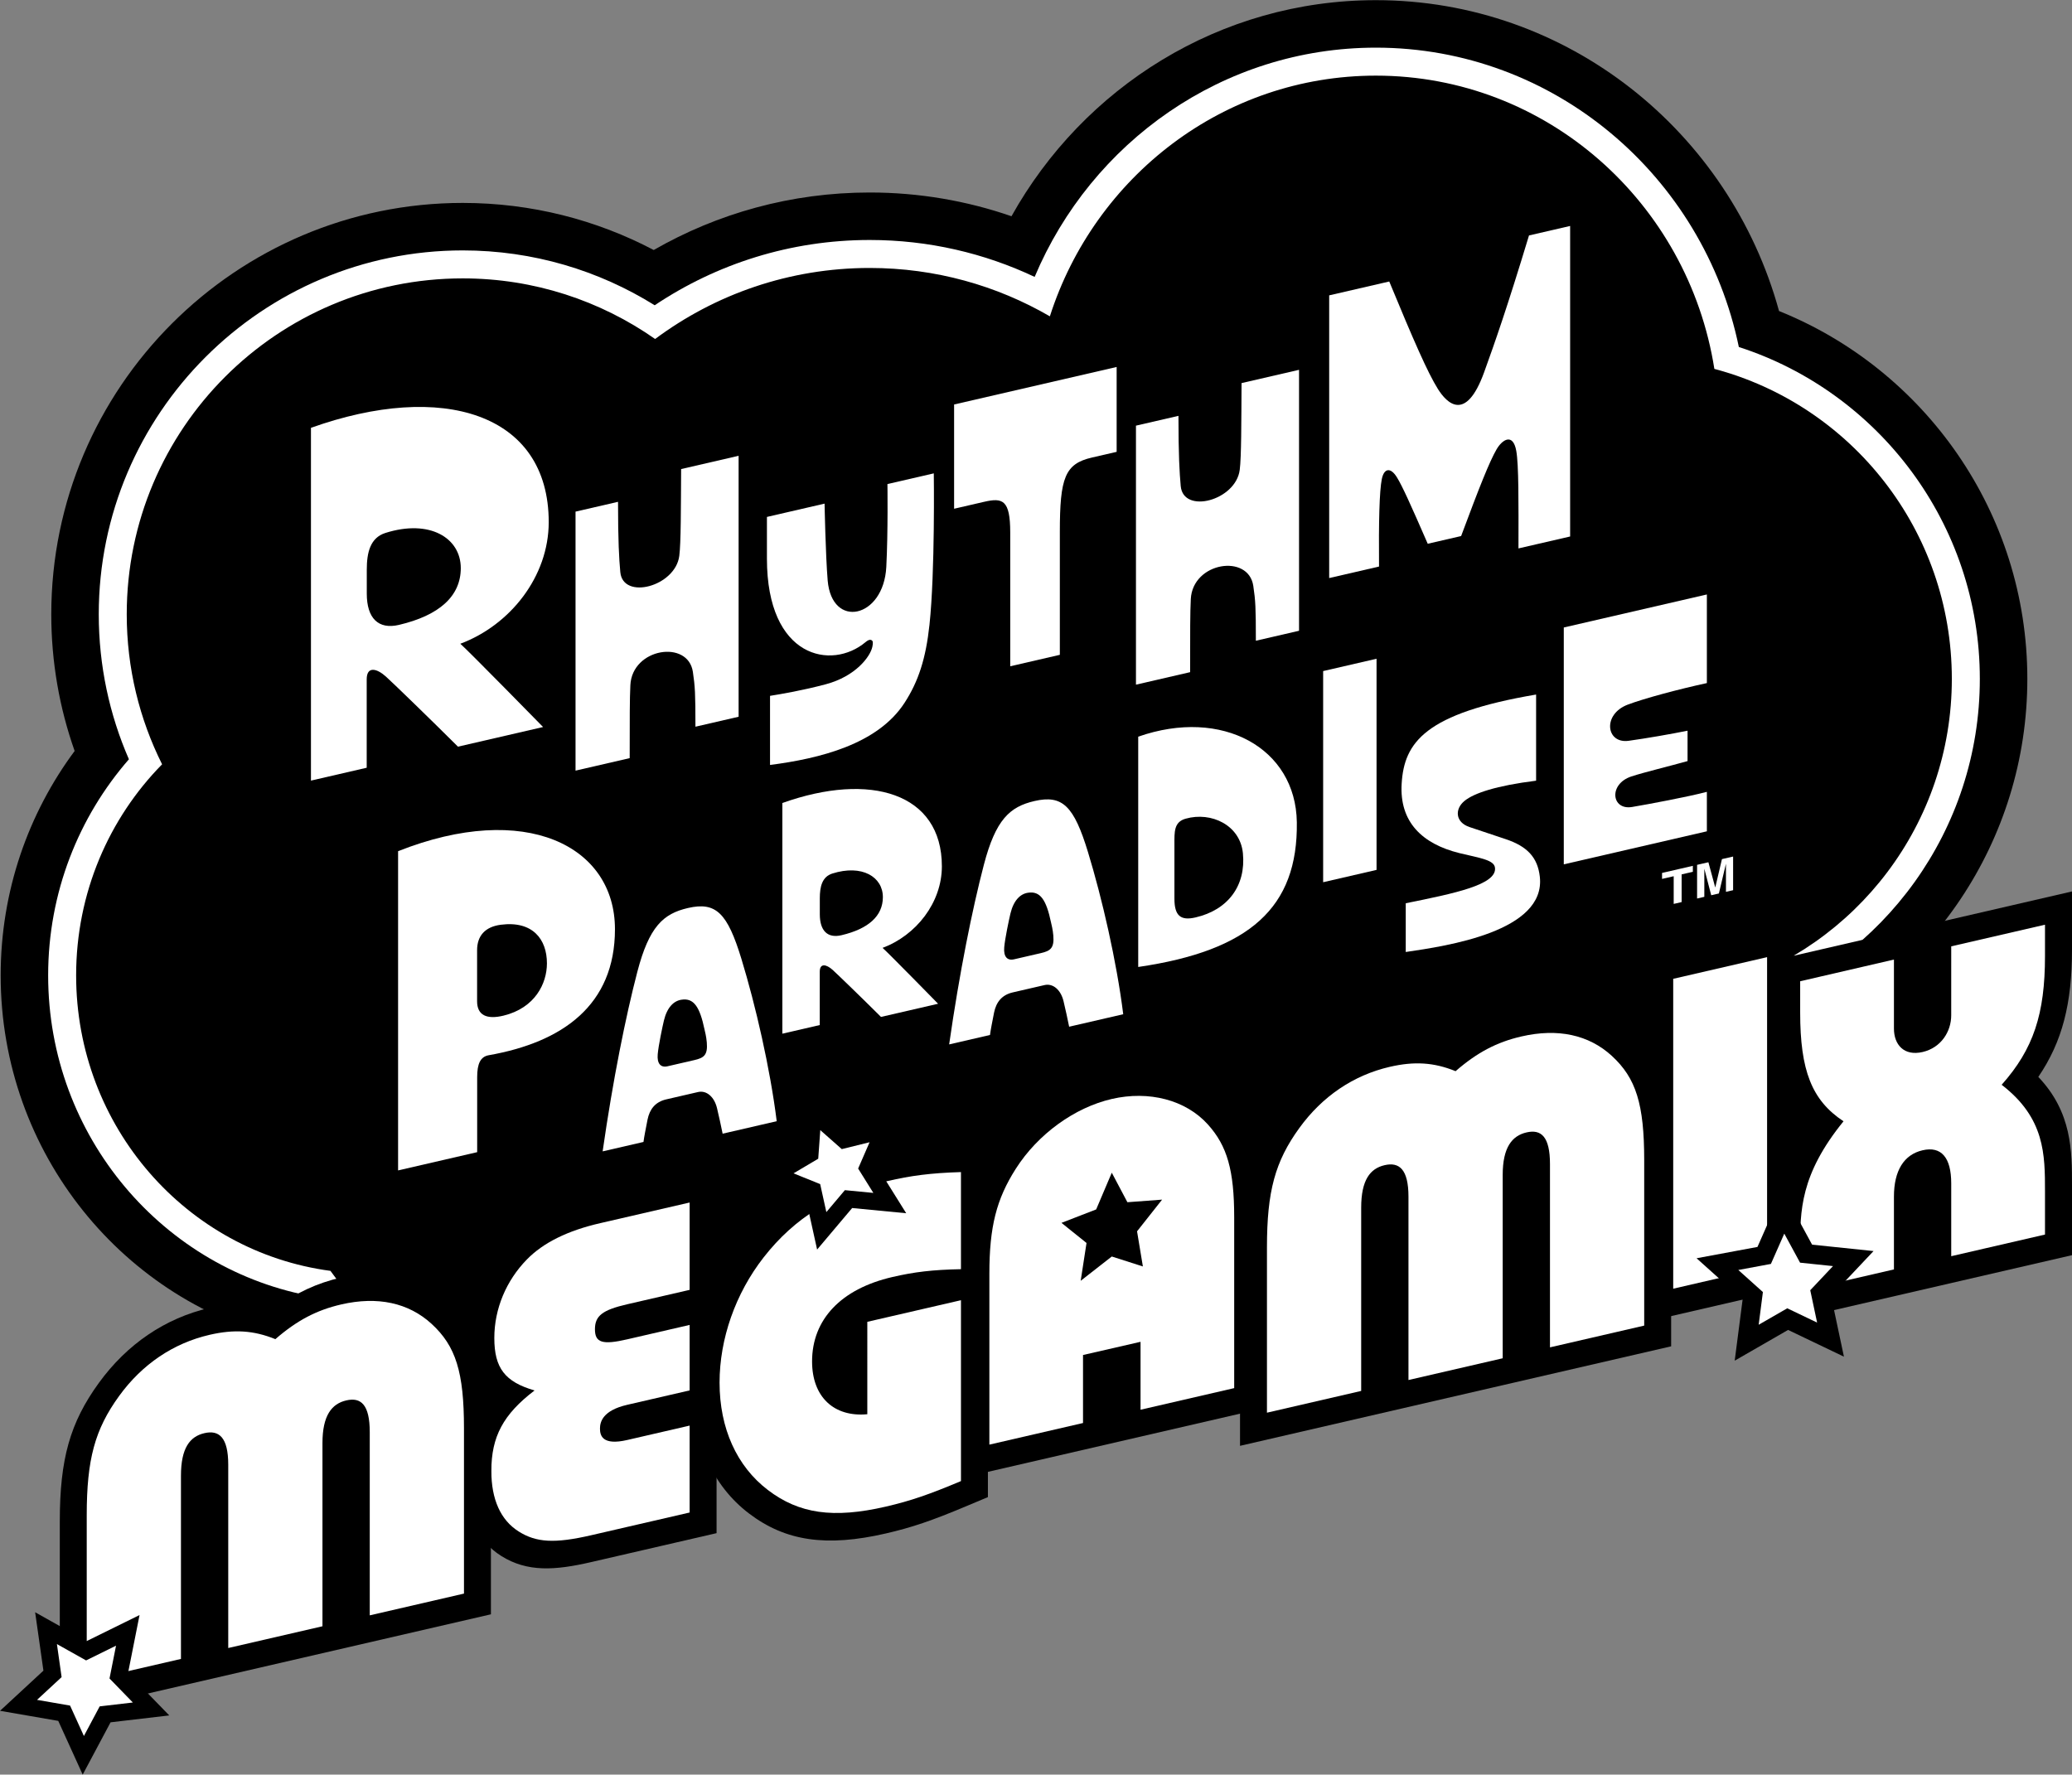 <?xml version="1.0" encoding="UTF-8" standalone="no"?>
<!-- Created with Inkscape (http://www.inkscape.org/) -->

<svg
   version="1.1"
   id="svg1"
   width="666.667"
   height="571.084"
   viewBox="0 0 666.667 571.084"
   sodipodi:docname="Rhythm Paradise Megamix Logo (Print).ai"
   xmlns:inkscape="http://www.inkscape.org/namespaces/inkscape"
   xmlns:sodipodi="http://sodipodi.sourceforge.net/DTD/sodipodi-0.dtd"
   xmlns="http://www.w3.org/2000/svg"
   xmlns:svg="http://www.w3.org/2000/svg">
  <rect x="0" y="0" width="666.667" height="571.084" fill="#808080" stroke="none"/>
  <defs
     id="defs1">
    <clipPath
       clipPathUnits="userSpaceOnUse"
       id="clipPath2">
      <path
         d="M 0,428.313 H 500 V 0 H 0 Z"
         transform="translate(-489.222,-264.465)"
         id="path2" />
    </clipPath>
    <clipPath
       clipPathUnits="userSpaceOnUse"
       id="clipPath4">
      <path
         d="M 0,428.313 H 500 V 0 H 0 Z"
         transform="translate(-477.758,-264.465)"
         id="path4" />
    </clipPath>
    <clipPath
       clipPathUnits="userSpaceOnUse"
       id="clipPath6">
      <path
         d="M 0,428.313 H 500 V 0 H 0 Z"
         transform="translate(-471.002,-264.465)"
         id="path6" />
    </clipPath>
    <clipPath
       clipPathUnits="userSpaceOnUse"
       id="clipPath8">
      <path
         d="M 0,428.313 H 500 V 0 H 0 Z"
         transform="translate(-500,-213.161)"
         id="path8" />
    </clipPath>
    <clipPath
       clipPathUnits="userSpaceOnUse"
       id="clipPath10">
      <path
         d="M 0,428.313 H 500 V 0 H 0 Z"
         transform="translate(-434.404,-116.711)"
         id="path10" />
    </clipPath>
    <clipPath
       clipPathUnits="userSpaceOnUse"
       id="clipPath12">
      <path
         d="M 0,428.313 H 500 V 0 H 0 Z"
         transform="translate(-397.265,-197.074)"
         id="path12" />
    </clipPath>
    <clipPath
       clipPathUnits="userSpaceOnUse"
       id="clipPath14">
      <path
         d="M 0,428.313 H 500 V 0 H 0 Z"
         transform="translate(-403.767,-192.073)"
         id="path14" />
    </clipPath>
    <clipPath
       clipPathUnits="userSpaceOnUse"
       id="clipPath16">
      <path
         d="M 0,428.313 H 500 V 0 H 0 Z"
         transform="translate(-393.864,-178.87)"
         id="path16" />
    </clipPath>
    <clipPath
       clipPathUnits="userSpaceOnUse"
       id="clipPath18">
      <path
         d="M 0,428.313 H 500 V 0 H 0 Z"
         transform="translate(-388.958,-173.471)"
         id="path18" />
    </clipPath>
    <clipPath
       clipPathUnits="userSpaceOnUse"
       id="clipPath20">
      <path
         d="M 0,428.313 H 500 V 0 H 0 Z"
         transform="translate(-296.687,-162.028)"
         id="path20" />
    </clipPath>
    <clipPath
       clipPathUnits="userSpaceOnUse"
       id="clipPath22">
      <path
         d="M 0,428.313 H 500 V 0 H 0 Z"
         transform="translate(-275.791,-122.654)"
         id="path22" />
    </clipPath>
    <clipPath
       clipPathUnits="userSpaceOnUse"
       id="clipPath24">
      <path
         d="M 0,428.313 H 500 V 0 H 0 Z"
         transform="translate(-233.172,-152.118)"
         id="path24" />
    </clipPath>
    <clipPath
       clipPathUnits="userSpaceOnUse"
       id="clipPath26">
      <path
         d="M 0,428.313 H 500 V 0 H 0 Z"
         transform="translate(-231.893,-70.849)"
         id="path26" />
    </clipPath>
    <clipPath
       clipPathUnits="userSpaceOnUse"
       id="clipPath28">
      <path
         d="M 0,428.313 H 500 V 0 H 0 Z"
         transform="translate(-144.967,-139.652)"
         id="path28" />
    </clipPath>
    <clipPath
       clipPathUnits="userSpaceOnUse"
       id="clipPath30">
      <path
         d="M 0,428.313 H 500 V 0 H 0 Z"
         transform="translate(-142.658,-57.78)"
         id="path30" />
    </clipPath>
    <clipPath
       clipPathUnits="userSpaceOnUse"
       id="clipPath32">
      <path
         d="M 0,428.313 H 500 V 0 H 0 Z"
         transform="translate(-109.059,-114.191)"
         id="path32" />
    </clipPath>
    <clipPath
       clipPathUnits="userSpaceOnUse"
       id="clipPath34">
      <path
         d="M 0,428.313 H 500 V 0 H 0 Z"
         transform="translate(-104.154,-108.791)"
         id="path34" />
    </clipPath>
    <clipPath
       clipPathUnits="userSpaceOnUse"
       id="clipPath36">
      <path
         d="M 0,428.313 H 500 V 0 H 0 Z"
         transform="translate(-452.111,-126.368)"
         id="path36" />
    </clipPath>
    <clipPath
       clipPathUnits="userSpaceOnUse"
       id="clipPath38">
      <path
         d="M 0,428.313 H 500 V 0 H 0 Z"
         transform="translate(-442.326,-122.737)"
         id="path38" />
    </clipPath>
    <clipPath
       clipPathUnits="userSpaceOnUse"
       id="clipPath40">
      <path
         d="M 0,428.313 H 500 V 0 H 0 Z"
         transform="translate(-211.728,-146.626)"
         id="path40" />
    </clipPath>
    <clipPath
       clipPathUnits="userSpaceOnUse"
       id="clipPath42">
      <path
         d="M 0,428.313 H 500 V 0 H 0 Z"
         transform="translate(-207.08,-146.281)"
         id="path42" />
    </clipPath>
    <clipPath
       clipPathUnits="userSpaceOnUse"
       id="clipPath44">
      <path
         d="M 0,428.313 H 500 V 0 H 0 Z"
         transform="translate(-30.897,-24.528)"
         id="path44" />
    </clipPath>
    <clipPath
       clipPathUnits="userSpaceOnUse"
       id="clipPath46">
      <path
         d="M 0,428.313 H 500 V 0 H 0 Z"
         transform="translate(-26.428,-23.206)"
         id="path46" />
    </clipPath>
    <clipPath
       clipPathUnits="userSpaceOnUse"
       id="clipPath48">
      <path
         d="M 0,428.313 H 500 V 0 H 0 Z"
         transform="translate(-416.495,-213.065)"
         id="path48" />
    </clipPath>
    <clipPath
       clipPathUnits="userSpaceOnUse"
       id="clipPath50">
      <path
         d="M 0,428.313 H 500 V 0 H 0 Z"
         transform="translate(-392.826,-258.261)"
         id="path50" />
    </clipPath>
    <clipPath
       clipPathUnits="userSpaceOnUse"
       id="clipPath52">
      <path
         d="M 0,428.313 H 500 V 0 H 0 Z"
         transform="translate(-360.763,-218.861)"
         id="path52" />
    </clipPath>
    <clipPath
       clipPathUnits="userSpaceOnUse"
       id="clipPath54">
      <path
         d="M 0,428.313 H 500 V 0 H 0 Z"
         transform="translate(-319.292,-215.388)"
         id="path54" />
    </clipPath>
    <clipPath
       clipPathUnits="userSpaceOnUse"
       id="clipPath56">
      <path
         d="M 0,428.313 H 500 V 0 H 0 Z"
         transform="translate(-288.486,-206.886)"
         id="path56" />
    </clipPath>
    <clipPath
       clipPathUnits="userSpaceOnUse"
       id="clipPath58">
      <path
         d="M 0,428.313 H 500 V 0 H 0 Z"
         transform="translate(-251.18,-198.278)"
         id="path58" />
    </clipPath>
    <clipPath
       clipPathUnits="userSpaceOnUse"
       id="clipPath60">
      <path
         d="M 0,428.313 H 500 V 0 H 0 Z"
         transform="translate(-203.042,-202.594)"
         id="path60" />
    </clipPath>
    <clipPath
       clipPathUnits="userSpaceOnUse"
       id="clipPath62">
      <path
         d="M 0,428.313 H 500 V 0 H 0 Z"
         transform="translate(-167.562,-172.459)"
         id="path62" />
    </clipPath>
    <clipPath
       clipPathUnits="userSpaceOnUse"
       id="clipPath64">
      <path
         d="M 0,428.313 H 500 V 0 H 0 Z"
         transform="translate(-121.526,-183.193)"
         id="path64" />
    </clipPath>
    <clipPath
       clipPathUnits="userSpaceOnUse"
       id="clipPath66">
      <path
         d="M 0,428.313 H 500 V 0 H 0 Z"
         transform="translate(-368.967,-371.486)"
         id="path66" />
    </clipPath>
    <clipPath
       clipPathUnits="userSpaceOnUse"
       id="clipPath68">
      <path
         d="M 0,428.313 H 500 V 0 H 0 Z"
         transform="translate(-299.602,-335.852)"
         id="path68" />
    </clipPath>
    <clipPath
       clipPathUnits="userSpaceOnUse"
       id="clipPath70">
      <path
         d="M 0,428.313 H 500 V 0 H 0 Z"
         transform="translate(-230.237,-330.688)"
         id="path70" />
    </clipPath>
    <clipPath
       clipPathUnits="userSpaceOnUse"
       id="clipPath72">
      <path
         d="M 0,428.313 H 500 V 0 H 0 Z"
         transform="translate(-225.337,-314.066)"
         id="path72" />
    </clipPath>
    <clipPath
       clipPathUnits="userSpaceOnUse"
       id="clipPath74">
      <path
         d="M 0,428.313 H 500 V 0 H 0 Z"
         transform="translate(-164.363,-315.102)"
         id="path74" />
    </clipPath>
    <clipPath
       clipPathUnits="userSpaceOnUse"
       id="clipPath76">
      <path
         d="M 0,428.313 H 500 V 0 H 0 Z"
         transform="translate(-96.278,-277.495)"
         id="path76" />
    </clipPath>
  </defs>
  <sodipodi:namedview
     id="namedview1"
     pagecolor="#ffffff"
     bordercolor="#000000"
     borderopacity="0.25"
     inkscape:showpageshadow="2"
     inkscape:pageopacity="0.0"
     inkscape:pagecheckerboard="0"
     inkscape:deskcolor="#d1d1d1">
    <inkscape:page
       x="0"
       y="0"
       inkscape:label="1"
       id="page1"
       width="666.667"
       height="571.084"
       margin="4.069e-05 0 0"
       bleed="0" />
  </sodipodi:namedview>
  <g
     id="layer-MC0"
     inkscape:groupmode="layer"
     inkscape:label="Layer 1">
    <path
       id="path1"
       d="m 0,0 c 0,40.208 -24.849,74.696 -59.934,88.802 -11.846,43.229 -50.983,75.047 -97.31,75.047 -37.68,0 -70.601,-21.05 -87.954,-52.164 -10.732,3.711 -22.245,5.732 -34.223,5.732 -18.96,0 -36.762,-5.053 -52.132,-13.883 -13.785,7.254 -29.468,11.368 -46.097,11.368 -54.765,0 -99.319,-44.554 -99.319,-99.319 0,-11.561 1.992,-22.663 5.64,-32.991 -11.203,-15.093 -17.855,-33.858 -17.855,-54.173 0,-43.041 29.849,-79.129 69.628,-88.056 18.044,-21.137 46.142,-34.75 77.649,-34.75 21.313,0 41.066,6.23 57.203,16.804 12.124,-5.122 25.571,-7.974 39.718,-7.974 23.757,0 45.536,8.048 62.396,21.373 7.134,-1.508 14.528,-2.308 22.105,-2.308 49.155,0 90.646,33.408 102.982,78.708 C -23.707,-73.086 0,-39.273 0,0"
       style="fill:#000000;fill-opacity:1;fill-rule:nonzero;stroke:none"
       transform="matrix(1.333,0,0,-1.333,652.296,218.464)"
       clip-path="url(#clipPath2)" />
    <path
       id="path3"
       d="m 0,0 c 0,37.436 -24.464,69.226 -58.168,80.117 -8.52,41.221 -44.564,72.268 -87.612,72.268 -36.921,0 -68.69,-22.838 -82.362,-55.344 -12.087,5.711 -25.584,8.913 -39.815,8.913 -19.185,0 -37.036,-5.811 -51.897,-15.76 -13.459,8.389 -29.338,13.244 -46.333,13.244 -48.443,0 -87.854,-39.411 -87.854,-87.855 0,-12.432 2.601,-24.266 7.279,-34.995 -12.116,-13.9 -19.494,-32.17 -19.494,-52.169 0,-38.919 27.902,-71.313 64.413,-77.595 15.747,-20.385 41.878,-33.747 71.4,-33.747 21.32,0 40.871,6.971 56.022,18.521 12.15,-6.173 26.088,-9.691 40.899,-9.691 23.1,0 44.071,8.558 59.448,22.415 7.986,-2.18 16.385,-3.35 25.053,-3.35 45.831,0 84.203,32.536 93.238,75.724 C -23.316,-67.71 0,-36.546 0,0"
       style="fill:#ffffff;fill-opacity:1;fill-rule:nonzero;stroke:none"
       transform="matrix(1.333,0,0,-1.333,637.011,218.464)"
       clip-path="url(#clipPath4)" />
    <path
       id="path5"
       d="m 0,0 c 0,35.904 -24.329,66.088 -57.318,74.831 -6.328,40.133 -40.494,70.798 -81.706,70.798 -36.745,0 -67.878,-24.379 -78.686,-58.107 -12.788,7.423 -27.643,11.676 -43.491,11.676 -19.411,0 -37.332,-6.377 -51.789,-17.147 -13.156,9.21 -29.161,14.631 -46.441,14.631 -44.789,0 -81.098,-36.309 -81.098,-81.099 0,-13.016 3.084,-25.306 8.534,-36.208 -12.817,-13.027 -20.749,-31.046 -20.749,-50.956 0,-36.563 26.754,-66.735 61.388,-71.333 14.264,-19.99 39.23,-33.253 67.669,-33.253 21.437,0 40.895,7.543 55.295,19.814 12.071,-6.952 26.332,-10.984 41.625,-10.984 22.801,0 43.324,8.941 57.674,23.21 8.462,-2.689 17.475,-4.145 26.827,-4.145 43.981,0 80.462,32.084 87.331,74.121 C -23.165,-64.613 0,-35.033 0,0"
       style="fill:#000000;fill-opacity:1;fill-rule:nonzero;stroke:none"
       transform="matrix(1.333,0,0,-1.333,628.003,218.464)"
       clip-path="url(#clipPath6)" />
    <path
       id="path7"
       d="m 0,0 -72.099,-16.66 v -87.792 L 0,-87.808 v 16.835 c 0,8.344 -0.001,17.658 -8.132,26.199 C -2.35,-36.292 0,-27.088 0,-14.032 Z"
       style="fill:#000000;fill-opacity:1;fill-rule:nonzero;stroke:none"
       transform="matrix(1.333,0,0,-1.333,666.667,286.87)"
       clip-path="url(#clipPath8)" />
    <path
       id="path9"
       d="M 0,0 V 10.329 C -0.027,19.3 -0.015,28.094 10.461,40.987 2.788,46.063 0,53.251 0,67.272 v 7.519 l 22.634,5.237 V 63.369 c 0,-3.874 2.41,-6.701 6.912,-5.661 4.503,1.039 6.913,4.98 6.913,8.854 l 0.003,16.659 22.633,5.225 v -7.53 C 59.095,66.895 56.308,58.419 48.634,49.8 59.096,41.754 59.095,32.949 59.095,23.973 V 13.643 L 36.462,8.418 v 17.576 c 0,6.268 -2.413,9.035 -6.916,7.995 -4.502,-1.039 -6.912,-4.92 -6.912,-11.187 V 5.226 Z"
       style="fill:#ffffff;fill-opacity:1;fill-rule:nonzero;stroke:none"
       transform="matrix(1.333,0,0,-1.333,579.205,415.469)"
       clip-path="url(#clipPath10)" />
    <path
       id="path11"
       d="m 0,0 v -87.812 l 35.664,8.234 V 8.233 Z"
       style="fill:#000000;fill-opacity:1;fill-rule:nonzero;stroke:none"
       transform="matrix(1.333,0,0,-1.333,529.687,308.319)"
       clip-path="url(#clipPath12)" />
    <path
       id="path13"
       d="M 0,0 22.66,5.231 V -69.576 L 0,-74.808 Z"
       style="fill:#ffffff;fill-opacity:1;fill-rule:nonzero;stroke:none"
       transform="matrix(1.333,0,0,-1.333,538.356,314.987)"
       clip-path="url(#clipPath14)" />
    <path
       id="path15"
       d="M 0,0 C -6.81,6.257 -16.057,8.261 -26.738,5.795 -32.57,4.448 -37.607,2.12 -42.623,-1.597 c -5.015,1.402 -10.052,1.404 -15.884,0.057 -10.682,-2.466 -19.929,-8.739 -26.739,-18.141 -6.945,-9.589 -9.407,-18.34 -9.407,-33.438 V -99.537 L 9.408,-75.513 v 46.418 C 9.408,-13.995 6.946,-6.381 0,0"
       style="fill:#000000;fill-opacity:1;fill-rule:nonzero;stroke:none"
       transform="matrix(1.333,0,0,-1.333,525.151,332.59)"
       clip-path="url(#clipPath16)" />
    <path
       id="path17"
       d="m 0,0 c -5.556,5.104 -13.053,6.72 -21.833,4.692 -5.896,-1.361 -10.641,-3.825 -15.885,-8.381 -5.244,2.134 -9.96,2.415 -15.884,1.047 -8.753,-2.021 -16.277,-7.104 -21.833,-14.774 -5.843,-8.066 -7.811,-15.256 -7.811,-28.803 v -39.916 l 22.743,5.251 v 44.238 c 0,6.667 2.149,9.457 5.659,10.266 3.51,0.811 5.755,-0.964 5.755,-7.631 v -44.238 l 22.743,5.251 v 44.238 c 0,6.666 2.245,9.478 5.755,10.288 3.51,0.811 5.658,-0.986 5.658,-7.653 v -44.238 l 22.744,5.251 v 39.915 C 7.811,-11.649 5.843,-5.369 0,0"
       style="fill:#ffffff;fill-opacity:1;fill-rule:nonzero;stroke:none"
       transform="matrix(1.333,0,0,-1.333,518.611,339.789)"
       clip-path="url(#clipPath18)" />
    <path
       id="path19"
       d="M 0,0 C -6.499,7.207 -17.382,10.104 -28.401,7.56 -39.407,5.019 -50.283,-2.9 -56.783,-13.108 c -5.59,-8.777 -7.668,-16.787 -7.668,-29.556 v -47.728 l 72.098,16.646 v 47.727 C 7.647,-13.234 5.574,-6.182 0,0"
       style="fill:#000000;fill-opacity:1;fill-rule:nonzero;stroke:none"
       transform="matrix(1.333,0,0,-1.333,395.583,355.047)"
       clip-path="url(#clipPath20)" />
    <path
       id="path21"
       d="m 0,0 -7.506,2.4 -7.506,-5.865 1.408,9.131 -6.046,4.855 8.375,3.244 3.769,8.867 3.769,-7.127 8.376,0.624 -6.046,-7.648 z m 15.685,34.282 c -5.347,5.929 -14.221,8.221 -23.191,6.151 -8.971,-2.072 -17.831,-8.469 -23.172,-16.854 -4.68,-7.35 -6.375,-14.021 -6.375,-25.368 v -41.226 l 22.605,5.219 v 16.417 l 13.884,3.185 v -16.397 l 22.605,5.219 v 41.226 c 0,11.346 -1.684,17.247 -6.356,22.428"
       style="fill:#ffffff;fill-opacity:1;fill-rule:nonzero;stroke:none"
       transform="matrix(1.333,0,0,-1.333,367.722,407.546)"
       clip-path="url(#clipPath22)" />
    <path
       id="path23"
       d="m 0,0 c -7.464,-0.228 -12.628,-0.862 -19.054,-2.346 -14.574,-3.365 -25.874,-10.395 -34.544,-21.496 -7.912,-10.128 -12.449,-22.941 -12.449,-35.154 0,-12.724 4.818,-23.407 13.566,-30.082 8.807,-6.72 18.696,-8.171 33.068,-4.854 6.285,1.452 10.985,3.043 19.342,6.553 l 5.294,2.224 V 0.158 Z"
       style="fill:#000000;fill-opacity:1;fill-rule:nonzero;stroke:none"
       transform="matrix(1.333,0,0,-1.333,310.896,368.261)"
       clip-path="url(#clipPath24)" />
    <path
       id="path25"
       d="m 0,0 c -7.563,-3.177 -12.052,-4.757 -18.134,-6.161 -12.705,-2.933 -20.949,-1.73 -28.485,4.021 -7.506,5.728 -11.648,14.899 -11.648,25.914 0,10.543 3.815,21.498 10.655,30.254 7.458,9.548 16.943,15.415 29.837,18.392 5.657,1.307 10.405,1.955 17.775,2.178 v -23.44 c -6.928,-0.14 -11.251,-0.669 -16.561,-1.895 -12.365,-2.855 -19.376,-10.221 -19.376,-20.375 0,-8.535 5.244,-13.496 13.332,-12.748 V 38.448 L 0,43.667 Z"
       style="fill:#ffffff;fill-opacity:1;fill-rule:nonzero;stroke:none"
       transform="matrix(1.333,0,0,-1.333,309.191,476.619)"
       clip-path="url(#clipPath26)" />
    <path
       id="path27"
       d="m 0,0 c -9.516,-2.146 -16.657,-5.806 -21.857,-11.124 -6.566,-6.714 -10.333,-15.691 -10.333,-24.63 0,-6.252 1.651,-10.665 5.319,-13.728 -4.127,-5.339 -6.036,-11.271 -6.036,-18.373 0,-8.804 3.074,-15.387 8.891,-19.038 6.3,-3.952 12.976,-3.497 21.706,-1.481 l 30.267,6.987 V 6.455 Z"
       style="fill:#000000;fill-opacity:1;fill-rule:nonzero;stroke:none"
       transform="matrix(1.333,0,0,-1.333,193.29,384.882)"
       clip-path="url(#clipPath28)" />
    <path
       id="path29"
       d="m 0,0 c -8.86,-2.046 -13.257,-1.753 -17.472,0.892 -4.399,2.76 -6.624,7.781 -6.624,14.626 0,8.281 2.87,13.664 10.433,19.435 -7.149,2.068 -9.715,5.406 -9.715,12.665 0,7.067 2.884,13.87 7.866,18.965 3.93,4.02 9.799,6.959 17.803,8.783 l 21.474,4.957 V 59.236 L 8.694,55.758 C 2.732,54.381 0.911,52.985 0.911,49.729 c 0,-3.257 1.821,-3.812 7.783,-2.435 l 15.071,3.478 V 34.964 L 8.694,31.485 C 2.732,30.108 2.125,27.312 2.125,25.738 c 0,-1.683 0.607,-4.124 6.569,-2.748 l 15.071,3.48 V 5.486 Z"
       style="fill:#ffffff;fill-opacity:1;fill-rule:nonzero;stroke:none"
       transform="matrix(1.333,0,0,-1.333,190.21,494.044)"
       clip-path="url(#clipPath30)" />
    <path
       id="path31"
       d="m 0,0 c -6.81,6.257 -16.056,8.261 -26.738,5.795 -5.834,-1.347 -10.87,-3.675 -15.885,-7.392 -5.014,1.402 -10.051,1.404 -15.884,0.057 -10.682,-2.466 -19.929,-8.739 -26.738,-18.141 -6.946,-9.588 -9.408,-18.339 -9.408,-33.438 V -99.536 L 9.408,-75.512 v 46.417 C 9.408,-13.995 6.946,-6.382 0,0"
       style="fill:#000000;fill-opacity:1;fill-rule:nonzero;stroke:none"
       transform="matrix(1.333,0,0,-1.333,145.412,418.83)"
       clip-path="url(#clipPath32)" />
    <path
       id="path33"
       d="m 0,0 c -5.556,5.104 -13.053,6.72 -21.833,4.692 -5.895,-1.36 -10.64,-3.825 -15.884,-8.38 -5.244,2.133 -9.961,2.414 -15.885,1.046 -8.753,-2.021 -16.277,-7.103 -21.833,-14.773 -5.843,-8.067 -7.811,-15.257 -7.811,-28.804 v -39.915 l 22.744,5.25 v 44.238 c 0,6.667 2.148,9.457 5.658,10.267 3.51,0.81 5.755,-0.965 5.755,-7.632 v -44.238 l 22.743,5.251 v 44.238 c 0,6.667 2.246,9.479 5.755,10.288 3.51,0.811 5.659,-0.986 5.659,-7.653 v -44.238 l 22.743,5.251 v 39.916 C 7.811,-11.649 5.843,-5.368 0,0"
       style="fill:#ffffff;fill-opacity:1;fill-rule:nonzero;stroke:none"
       transform="matrix(1.333,0,0,-1.333,138.872,426.029)"
       clip-path="url(#clipPath34)" />
    <path
       id="path35"
       d="m 0,0 -14.832,1.545 -7.143,13.143 -6.044,-13.694 -14.699,-2.733 11.114,-9.976 -1.91,-14.748 12.886,7.423 13.48,-6.456 -3.101,14.629 z"
       style="fill:#000000;fill-opacity:1;fill-rule:nonzero;stroke:none"
       transform="matrix(1.333,0,0,-1.333,602.814,402.593)"
       clip-path="url(#clipPath36)" />
    <path
       id="path37"
       d="m 0,0 -7.949,0.828 -3.809,7.011 -3.229,-7.315 -7.867,-1.462 5.934,-5.328 -1.02,-7.893 6.9,3.974 7.203,-3.45 -1.655,7.812 z"
       style="fill:#ffffff;fill-opacity:1;fill-rule:nonzero;stroke:none"
       transform="matrix(1.333,0,0,-1.333,589.767,407.435)"
       clip-path="url(#clipPath38)" />
    <path
       id="path39"
       d="M 0,0 5.222,12.008 -7.486,8.87 l -9.816,8.669 -0.941,-13.061 -11.283,-6.687 12.152,-4.902 2.82,-12.794 8.461,10.028 13.044,-1.257 z"
       style="fill:#000000;fill-opacity:1;fill-rule:nonzero;stroke:none"
       transform="matrix(1.333,0,0,-1.333,282.305,375.582)"
       clip-path="url(#clipPath40)" />
    <path
       id="path41"
       d="m 0,0 2.76,6.349 -6.707,-1.657 -5.189,4.582 -0.497,-6.9 -5.962,-3.533 6.431,-2.595 1.491,-6.762 4.471,5.299 6.873,-0.662 z"
       style="fill:#ffffff;fill-opacity:1;fill-rule:nonzero;stroke:none"
       transform="matrix(1.333,0,0,-1.333,276.106,376.043)"
       clip-path="url(#clipPath42)" />
    <path
       id="path43"
       d="M 0,0 2.779,13.993 -10.002,7.7 l -12.42,6.966 1.999,-14.096 -10.474,-9.695 14.053,-2.432 5.899,-12.97 6.728,12.624 14.166,1.662 z"
       style="fill:#000000;fill-opacity:1;fill-rule:nonzero;stroke:none"
       transform="matrix(1.333,0,0,-1.333,41.196,538.38)"
       clip-path="url(#clipPath44)" />
    <path
       id="path45"
       d="m 0,0 1.573,7.922 -7.231,-3.561 -7.038,3.947 1.131,-7.977 -5.934,-5.492 7.977,-1.381 3.339,-7.342 3.809,7.15 8.005,0.937 z"
       style="fill:#ffffff;fill-opacity:1;fill-rule:nonzero;stroke:none"
       transform="matrix(1.333,0,0,-1.333,35.237,540.142)"
       clip-path="url(#clipPath46)" />
    <path
       id="path47"
       d="m 0,0 v 6.787 l -1.707,-7.182 -1.848,-0.426 -1.666,6.403 v -6.787 l -1.747,-0.403 v 8.125 l 2.73,0.629 1.645,-6.064 0.021,0.004 1.604,6.816 2.695,0.621 V 0.398 Z m -12.613,-2.912 v 6.684 l -2.81,-0.649 V 4.564 L -7.99,6.28 V 4.839 l -2.709,-0.625 v -6.685 z"
       style="fill:#ffffff;fill-opacity:1;fill-rule:nonzero;stroke:none"
       transform="matrix(1.333,0,0,-1.333,555.326,286.998)"
       clip-path="url(#clipPath48)" />
    <path
       id="path49"
       d="m 0,0 c 3.932,1.481 12.158,3.693 19.069,5.192 v 21.393 l -34.536,-7.973 v -57.178 l 34.536,7.973 v 9.526 c -4.534,-1.189 -13.931,-2.957 -18.045,-3.652 -5.009,-0.841 -5.722,5.54 -0.183,7.368 3.181,1.042 9.013,2.432 13.566,3.712 v 7.335 C 10.257,-7.146 4.645,-8.118 0.22,-8.739 -5.266,-9.525 -6.216,-2.34 0,0"
       style="fill:#ffffff;fill-opacity:1;fill-rule:nonzero;stroke:none"
       transform="matrix(1.333,0,0,-1.333,523.767,226.737)"
       clip-path="url(#clipPath50)" />
    <path
       id="path51"
       d="m 0,0 c -0.202,1.9 -3.488,2.33 -8.606,3.557 -8.951,2.223 -14.49,7.495 -13.924,16.757 0.602,9.998 5.664,16.97 32.451,21.519 V 21.036 C 0.255,19.828 -5.082,18.019 -7.346,16.167 -9.759,14.208 -9.618,11 -6.134,9.837 -4.62,9.332 -0.145,7.836 2.56,6.93 7.75,5.2 10.29,2.547 10.819,-2.148 12.314,-15.394 -11.659,-18.868 -21.544,-20.32 V -8.55 C -9.702,-6.165 0.457,-4.074 0,0"
       style="fill:#ffffff;fill-opacity:1;fill-rule:nonzero;stroke:none"
       transform="matrix(1.333,0,0,-1.333,481.017,279.269)"
       clip-path="url(#clipPath52)" />
    <path
       id="path53"
       d="m 0,0 v 50.973 l 12.889,2.975 V 2.976 Z"
       style="fill:#ffffff;fill-opacity:1;fill-rule:nonzero;stroke:none"
       transform="matrix(1.333,0,0,-1.333,425.723,283.901)"
       clip-path="url(#clipPath54)" />
    <path
       id="path55"
       d="m 0,0 c -3.548,-0.821 -5.083,0.365 -5.083,4.516 v 13.09 c 0,3.017 -0.156,5.427 2.706,6.235 6.216,1.755 13.164,-1.572 13.822,-8.337 C 12.213,7.642 7.839,1.81 0,0 M -13.822,43.641 V -11.957 C 13.054,-8.026 24.755,2.358 24.462,23 24.206,40.898 6.436,50.735 -13.822,43.641"
       style="fill:#ffffff;fill-opacity:1;fill-rule:nonzero;stroke:none"
       transform="matrix(1.333,0,0,-1.333,384.648,295.236)"
       clip-path="url(#clipPath56)" />
    <path
       id="path57"
       d="m 0,0 -6.49,-1.499 c -1.631,-0.376 -2.56,0.64 -2.359,2.906 0.183,2.121 1.134,6.618 1.5,8.155 0.767,3.181 2.376,4.735 4.223,5.009 2.98,0.476 4.425,-1.7 5.576,-7.185 C 2.561,6.874 2.871,5.759 2.999,4.26 3.255,1.206 2.306,0.532 0,0 m 11.372,24.371 c -3.4,11.152 -6.153,13.904 -12.926,12.341 -5.97,-1.379 -9.364,-4.487 -12.213,-15.395 -2.797,-10.713 -5.889,-26.025 -8.376,-43.357 l 9.857,2.276 c 0.183,1.371 0.512,2.98 0.988,5.43 0.511,2.468 1.846,4.232 4.497,4.845 l 7.679,1.772 c 2.053,0.475 3.931,-1.15 4.589,-3.893 0.439,-1.828 1.006,-4.421 1.353,-6.159 l 13.054,3.014 c -1.591,12.78 -5.119,28.046 -8.502,39.126"
       style="fill:#ffffff;fill-opacity:1;fill-rule:nonzero;stroke:none"
       transform="matrix(1.333,0,0,-1.333,334.907,306.714)"
       clip-path="url(#clipPath58)" />
    <path
       id="path59"
       d="m 0,0 c -3.349,-0.785 -5.213,1.08 -5.213,5.066 v 3.852 c 0,2.777 0.54,5.188 3.017,5.974 C 4.999,17.171 10.009,14.069 10.009,9.2 10.009,4.649 6.525,1.533 0,0 m 24.25,16.646 c 0,17.7 -17.32,22.839 -38.503,15.271 v -55.686 l 9.027,2.084 v 12.854 c 0,2.183 1.607,1.803 3.092,0.477 1.042,-0.931 7.31,-7.003 11.689,-11.37 l 13.782,3.182 c 0,0 -12.015,12.273 -13.401,13.488 8.071,3.017 14.314,10.881 14.314,19.7"
       style="fill:#ffffff;fill-opacity:1;fill-rule:nonzero;stroke:none"
       transform="matrix(1.333,0,0,-1.333,270.723,300.959)"
       clip-path="url(#clipPath60)" />
    <path
       id="path61"
       d="m 0,0 -6.49,-1.498 c -1.632,-0.377 -2.56,0.639 -2.359,2.906 0.183,2.121 1.134,6.618 1.499,8.155 0.768,3.18 2.377,4.735 4.224,5.008 2.98,0.476 4.424,-1.7 5.576,-7.184 C 2.56,6.875 2.871,5.76 2.999,4.26 3.254,1.207 2.305,0.532 0,0 M 11.372,24.371 C 7.971,35.523 5.219,38.276 -1.554,36.712 c -5.971,-1.378 -9.365,-4.486 -12.213,-15.394 -2.797,-10.714 -5.89,-26.025 -8.377,-43.357 l 9.858,2.275 c 0.182,1.371 0.512,2.981 0.987,5.431 0.512,2.468 1.847,4.232 4.498,4.845 l 7.678,1.772 c 2.053,0.474 3.932,-1.151 4.589,-3.893 0.439,-1.829 1.006,-4.422 1.353,-6.159 l 13.055,3.014 c -1.591,12.779 -5.12,28.046 -8.502,39.125"
       style="fill:#ffffff;fill-opacity:1;fill-rule:nonzero;stroke:none"
       transform="matrix(1.333,0,0,-1.333,223.417,341.138)"
       clip-path="url(#clipPath62)" />
    <path
       id="path63"
       d="m 0,0 c -4.059,-0.992 -6.399,0.073 -6.399,3.474 v 12.304 c 0,3.476 1.92,5.668 5.741,6.161 7.66,0.988 11.116,-3.492 11.116,-9.324 C 10.458,7.752 7.588,1.855 0,0 m -25.469,39.693 v -77.065 l 19.088,4.407 v 18.101 c 0,3.308 0.823,4.954 2.798,5.301 17.788,3.13 30.459,12.074 30.459,30.424 0,20.15 -21.647,30.991 -52.345,18.832"
       style="fill:#ffffff;fill-opacity:1;fill-rule:nonzero;stroke:none"
       transform="matrix(1.333,0,0,-1.333,162.035,326.827)"
       clip-path="url(#clipPath64)" />
    <path
       id="path65"
       d="m 0,0 c -5.266,-17.387 -8.246,-25.888 -10.842,-33.055 -4.425,-12.195 -9.013,-7.405 -11.152,-4.004 -2.487,3.986 -5.869,11.738 -11.738,25.943 L -48.23,-14.463 V -82.71 l 12.03,2.778 c -0.092,10.878 0.091,18.264 0.676,21.135 0.53,2.577 2.085,2.943 3.657,0.383 1.298,-2.102 3.346,-6.654 7.423,-16.015 l 8.06,1.861 c 4.443,11.938 6.84,17.957 8.54,20.901 1.371,2.395 3.986,4.077 4.773,-0.348 0.602,-3.345 0.548,-12.422 0.529,-23.538 l 12.47,2.879 V 2.292 Z"
       style="fill:#ffffff;fill-opacity:1;fill-rule:nonzero;stroke:none"
       transform="matrix(1.333,0,0,-1.333,491.956,75.769)"
       clip-path="url(#clipPath66)" />
    <path
       id="path67"
       d="m 0,0 c -0.055,-9.324 -0.037,-17.826 -0.438,-20.934 -0.933,-7.422 -13.622,-10.768 -14.244,-3.93 -0.292,3.218 -0.547,7.468 -0.547,16.957 l -10.257,-2.368 v -62.527 l 13.072,3.018 c 0,9.928 0,14.241 0.164,17.641 0.457,8.959 13.913,10.989 15.084,3.2 0.53,-3.547 0.621,-5.247 0.621,-13.255 l 10.421,2.406 V 3.204 Z"
       style="fill:#ffffff;fill-opacity:1;fill-rule:nonzero;stroke:none"
       transform="matrix(1.333,0,0,-1.333,399.469,123.281)"
       clip-path="url(#clipPath68)" />
    <path
       id="path69"
       d="m 0,0 v -25.168 l 7.294,1.684 c 4.425,1.021 6.253,0.445 6.253,-7.387 v -32.328 l 11.975,2.765 v 29.637 c 0,13.164 1.237,16.485 7.752,17.99 l 5.96,1.376 V 9.058 Z"
       style="fill:#ffffff;fill-opacity:1;fill-rule:nonzero;stroke:none"
       transform="matrix(1.333,0,0,-1.333,306.982,130.166)"
       clip-path="url(#clipPath70)" />
    <path
       id="path71"
       d="m 0,0 -11.189,-2.583 c 0,0 0.164,-11.519 -0.274,-20.002 -0.641,-12.414 -13.146,-15.083 -14.152,-3.272 -0.511,6.197 -0.749,18.551 -0.749,18.551 l -13.913,-3.212 v -10.074 c 0,-24.042 15.631,-27.004 23.804,-20.148 0.494,0.421 0.987,0.677 1.39,0.494 0.457,-0.201 0.438,-0.695 0.255,-1.609 -0.493,-2.395 -4.04,-7.13 -11.207,-9.05 -5.466,-1.463 -10.823,-2.385 -13.493,-2.805 v -16.685 c 12.03,1.555 25.962,4.992 32.452,14.974 3.383,5.211 5.156,10.714 6.034,18.868 C 0.329,-23.718 0,0 0,0"
       style="fill:#ffffff;fill-opacity:1;fill-rule:nonzero;stroke:none"
       transform="matrix(1.333,0,0,-1.333,300.449,152.33)"
       clip-path="url(#clipPath72)" />
    <path
       id="path73"
       d="m 0,0 c -0.055,-9.324 -0.037,-17.826 -0.439,-20.934 -0.932,-7.422 -13.621,-10.768 -14.242,-3.93 -0.293,3.218 -0.548,7.468 -0.548,16.957 l -10.257,-2.368 v -62.527 l 13.072,3.018 c 0,9.928 0,14.241 0.164,17.641 0.458,8.959 13.914,10.988 15.084,3.2 0.53,-3.547 0.622,-5.247 0.622,-13.255 l 10.42,2.406 V 3.204 Z"
       style="fill:#ffffff;fill-opacity:1;fill-rule:nonzero;stroke:none"
       transform="matrix(1.333,0,0,-1.333,219.151,150.947)"
       clip-path="url(#clipPath74)" />
    <path
       id="path75"
       d="m 0,0 c -4.991,-1.17 -7.77,1.609 -7.77,7.551 v 5.741 c -0.001,4.14 0.804,7.733 4.498,8.903 C 7.45,25.592 14.919,20.97 14.919,13.712 14.919,6.929 9.727,2.285 0,0 m 36.146,24.81 c 0,26.382 -25.816,34.043 -57.391,22.762 v -85.164 l 13.456,3.107 v 21.321 c 0,3.255 2.395,2.688 4.608,0.713 1.554,-1.389 10.896,-10.439 17.423,-16.948 l 20.543,4.743 c 0,0 -17.91,18.293 -19.976,20.103 12.03,4.498 21.336,16.219 21.337,29.363"
       style="fill:#ffffff;fill-opacity:1;fill-rule:nonzero;stroke:none"
       transform="matrix(1.333,0,0,-1.333,128.37,201.091)"
       clip-path="url(#clipPath76)" />
  </g>
</svg>
